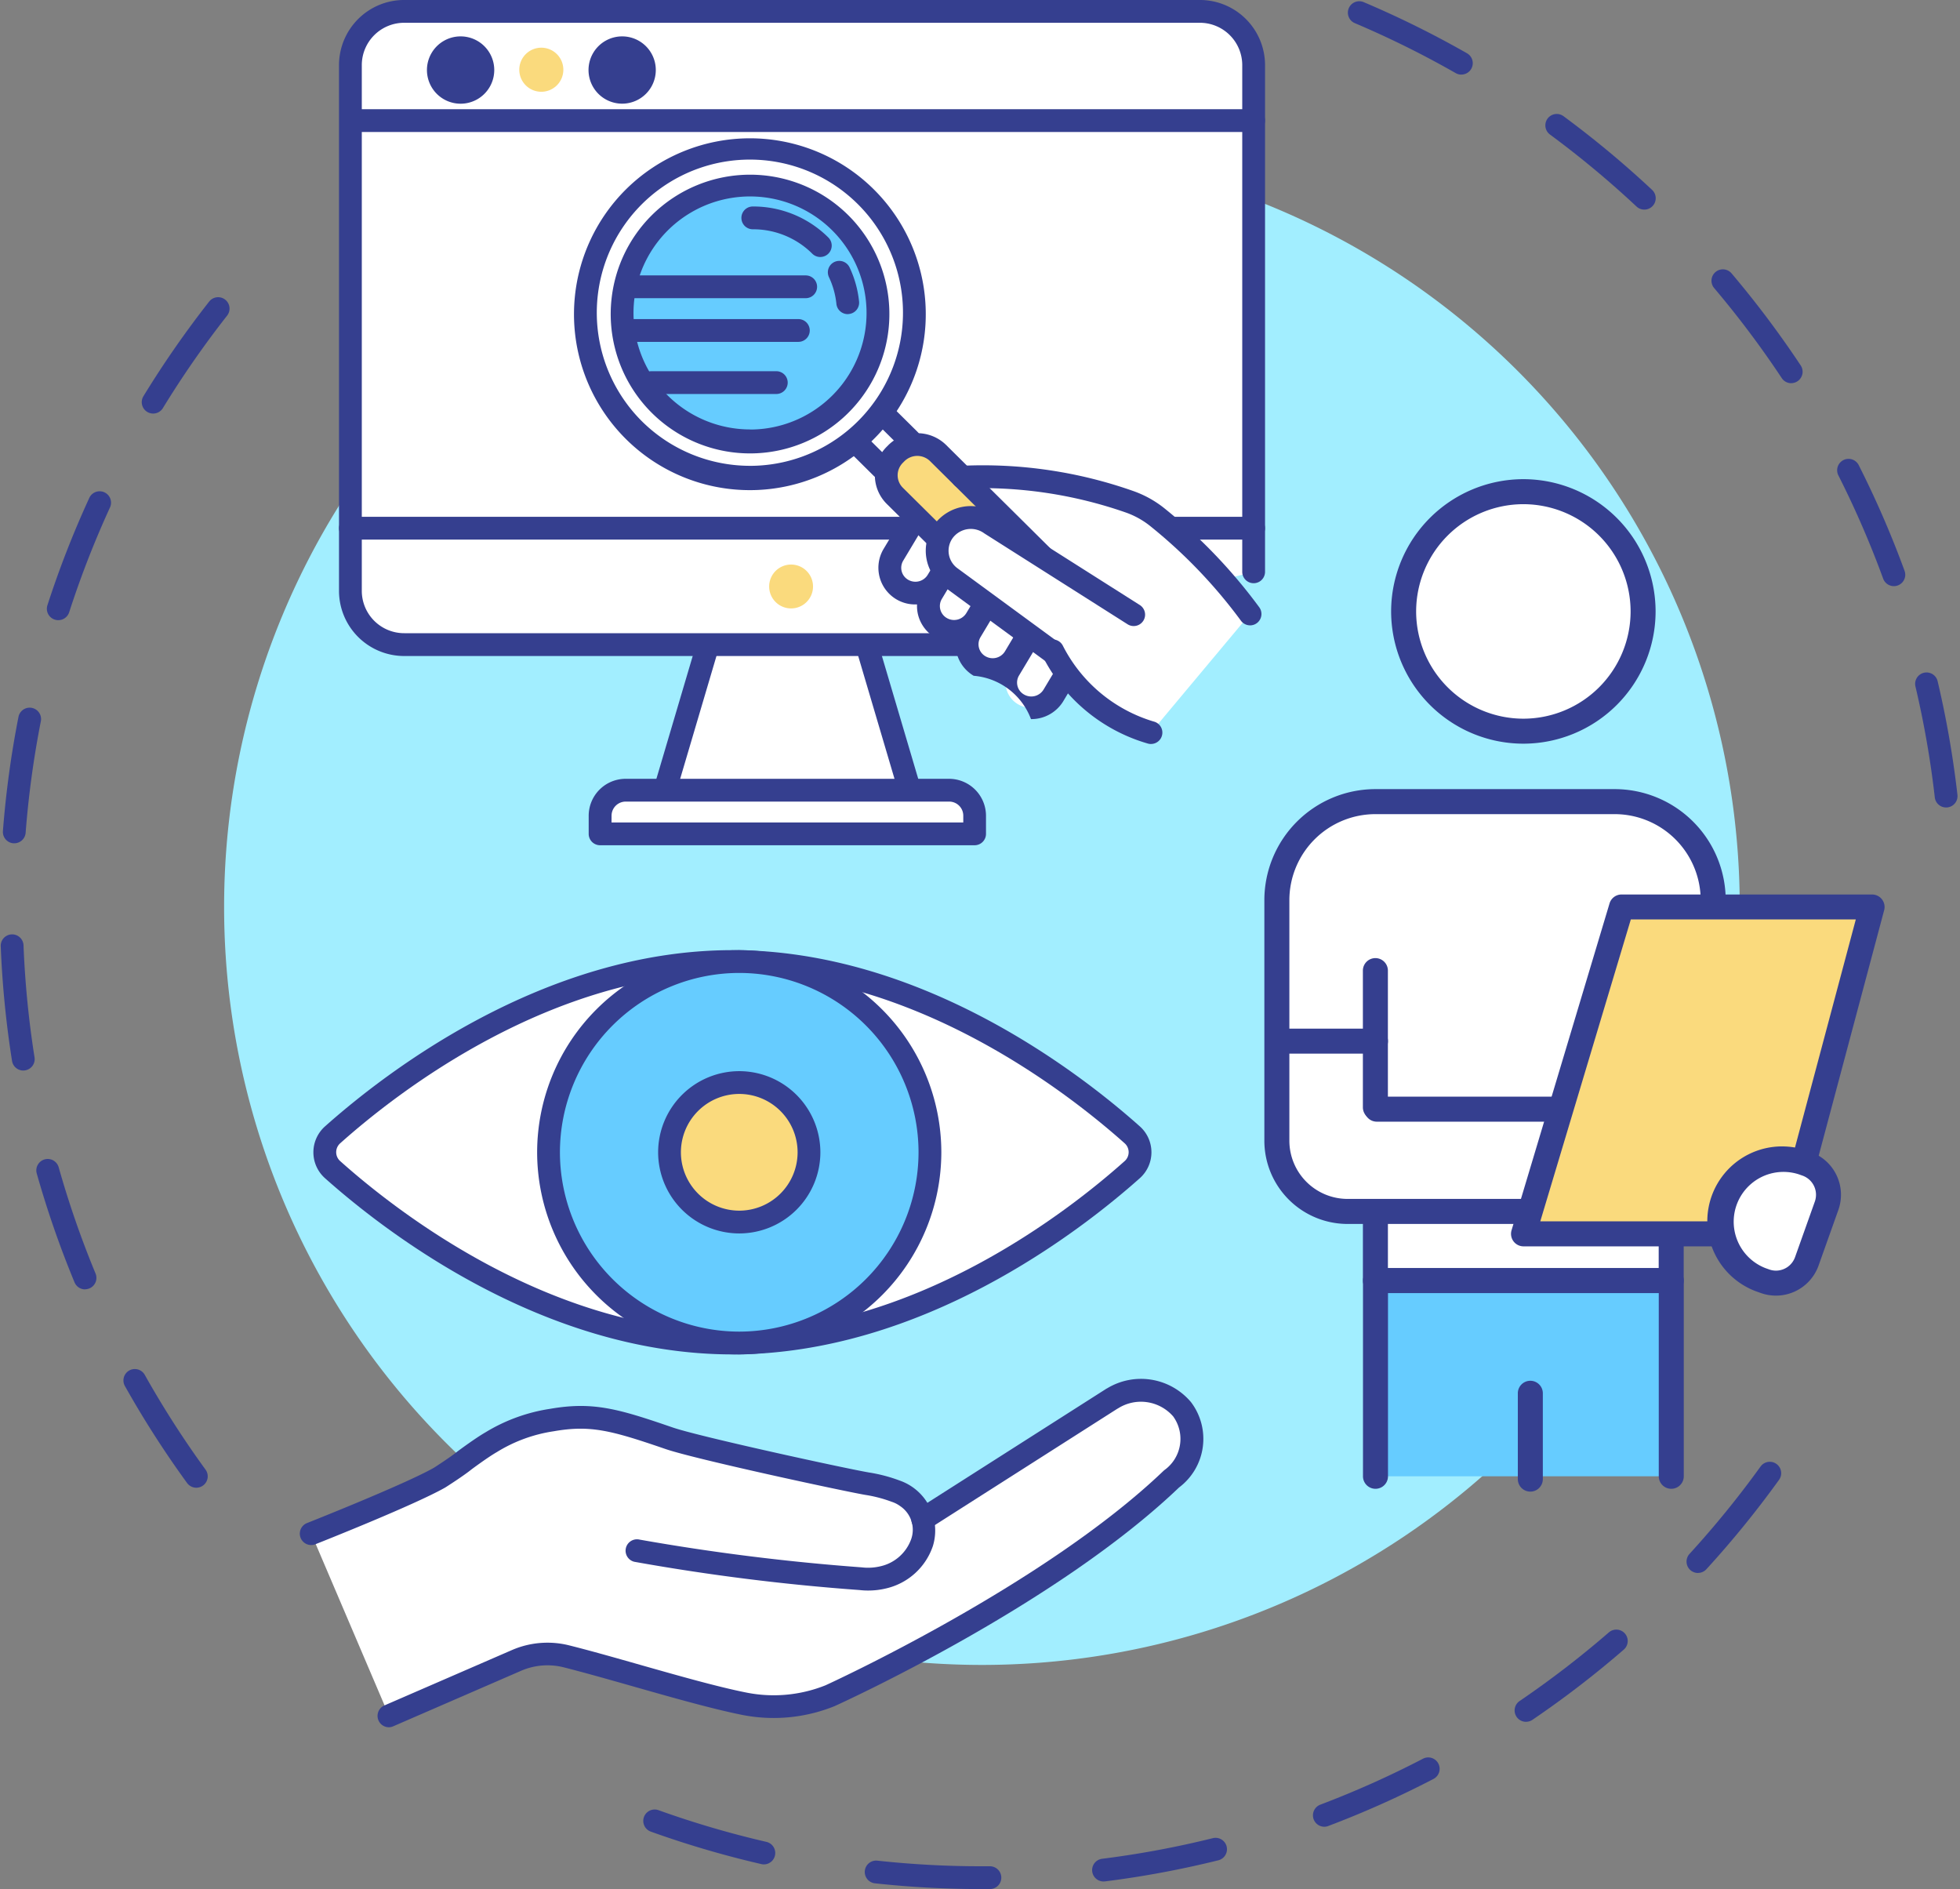 <svg xmlns="http://www.w3.org/2000/svg" xmlns:xlink="http://www.w3.org/1999/xlink" width="100" height="96.363" viewBox="0 0 100 96.363">
  <rect x="0" y="0" width="100" height="96.363" fill="#808080" stroke="none"/>
  <defs>
    <clipPath id="clip-path">
      <rect id="Rectangle_632" data-name="Rectangle 632" width="100" height="96.363" fill="none"/>
    </clipPath>
  </defs>
  <g id="Group_1396" data-name="Group 1396" clip-path="url(#clip-path)">
    <path id="Path_13077" data-name="Path 13077" d="M10.787,387.143a.581.581,0,0,1-.47-.239,50.031,50.031,0,0,1-3.174-4.949.581.581,0,1,1,1.014-.569,48.858,48.858,0,0,0,3.1,4.833.581.581,0,0,1-.47.924ZM5.111,377.026a.582.582,0,0,1-.537-.359,50.033,50.033,0,0,1-1.928-5.554.581.581,0,0,1,1.119-.316,48.85,48.85,0,0,0,1.883,5.424.582.582,0,0,1-.537.8ZM1.958,365.862a.581.581,0,0,1-.573-.491,50.014,50.014,0,0,1-.576-5.851.581.581,0,0,1,1.162-.045,48.845,48.845,0,0,0,.562,5.714.581.581,0,0,1-.483.665A.589.589,0,0,1,1.958,365.862ZM1.5,354.27l-.045,0a.581.581,0,0,1-.535-.624,50.137,50.137,0,0,1,.794-5.825.581.581,0,0,1,1.141.225,48.97,48.97,0,0,0-.776,5.689A.581.581,0,0,1,1.5,354.27Zm2.243-11.381a.582.582,0,0,1-.553-.76,49.942,49.942,0,0,1,2.137-5.477.581.581,0,1,1,1.056.486A48.771,48.771,0,0,0,4.3,342.486.582.582,0,0,1,3.742,342.888Zm4.846-10.54a.581.581,0,0,1-.5-.885,50.515,50.515,0,0,1,3.354-4.828.581.581,0,0,1,.915.718,49.355,49.355,0,0,0-3.276,4.716A.581.581,0,0,1,8.588,332.349Z" transform="translate(-0.771 -311.253)" fill="#353f8f"/>
    <path id="Path_13078" data-name="Path 13078" d="M723.832,1627.179a50,50,0,0,1-5.4-.293.581.581,0,0,1,.126-1.156,48.831,48.831,0,0,0,5.328.286l.408,0a.581.581,0,1,1,.009,1.163l-.417,0Zm6.267-.387a.581.581,0,0,1-.072-1.158,48.76,48.76,0,0,0,5.645-1.051.581.581,0,0,1,.28,1.129,50.024,50.024,0,0,1-5.78,1.076A.646.646,0,0,1,730.1,1626.792Zm-17.329-.871a.579.579,0,0,1-.131-.015,49.976,49.976,0,0,1-5.641-1.657.581.581,0,1,1,.393-1.094,48.842,48.842,0,0,0,5.509,1.618.582.582,0,0,1-.13,1.148ZM741.359,1624a.582.582,0,0,1-.206-1.125,48.829,48.829,0,0,0,5.241-2.345.581.581,0,1,1,.537,1.031,49.891,49.891,0,0,1-5.367,2.4A.572.572,0,0,1,741.359,1624Zm10.293-5.352a.581.581,0,0,1-.327-1.062,49.413,49.413,0,0,0,4.553-3.5.581.581,0,1,1,.761.879,50.526,50.526,0,0,1-4.661,3.582A.576.576,0,0,1,751.652,1618.646Zm8.771-7.593a.581.581,0,0,1-.429-.974,49.49,49.49,0,0,0,3.623-4.456.581.581,0,0,1,.943.68,50.687,50.687,0,0,1-3.708,4.561A.58.58,0,0,1,760.423,1611.053Z" transform="translate(-673.793 -1530.816)" fill="#353f8f"/>
    <path id="Path_13079" data-name="Path 13079" d="M1511.134,42.532a.581.581,0,0,1-.577-.515,48.814,48.814,0,0,0-.987-5.657.581.581,0,0,1,1.132-.267,50.044,50.044,0,0,1,1.01,5.792.581.581,0,0,1-.511.644A.594.594,0,0,1,1511.134,42.532Zm-2.665-11.29a.582.582,0,0,1-.546-.382,48.907,48.907,0,0,0-2.285-5.267.581.581,0,1,1,1.037-.525,49.986,49.986,0,0,1,2.34,5.393.582.582,0,0,1-.546.781Zm-5.235-10.352a.581.581,0,0,1-.485-.26,49.4,49.4,0,0,0-3.448-4.592.581.581,0,1,1,.887-.751,50.627,50.627,0,0,1,3.53,4.7.582.582,0,0,1-.484.9Zm-7.495-8.856a.579.579,0,0,1-.4-.157,49.543,49.543,0,0,0-4.415-3.672.581.581,0,1,1,.69-.936,50.648,50.648,0,0,1,4.519,3.759.581.581,0,0,1-.4,1.006ZM1486.4,5.148a.578.578,0,0,1-.287-.077,48.948,48.948,0,0,0-5.146-2.548.581.581,0,0,1,.454-1.071,50.127,50.127,0,0,1,5.269,2.608.581.581,0,0,1-.289,1.086Z" transform="translate(-1411.843 -1.342)" fill="#353f8f"/>
    <path id="Path_13080" data-name="Path 13080" d="M246.16,202.328a38.664,38.664,0,1,1,38.664,38.664,38.664,38.664,0,0,1-38.664-38.664" transform="translate(-234.726 -156.062)" fill="#a2eeff"/>
    <path id="Path_13081" data-name="Path 13081" d="M1061.791,532.3a8.188,8.188,0,0,0,5.021,4.188l5.06-6.052a26.425,26.425,0,0,0-4.762-4.96,4.857,4.857,0,0,0-1.355-.752,22.724,22.724,0,0,0-8.559-1.266Z" transform="translate(-1008.091 -499.121)" fill="#fff"/>
    <path id="Path_13082" data-name="Path 13082" d="M744.106,707.051l-2.248-7.6H733.99l-2.248,7.6" transform="translate(-697.754 -666.959)" fill="#fff"/>
    <path id="Path_13083" data-name="Path 13083" d="M732.168,695.7a.582.582,0,0,1-.557-.417l-2.125-7.187h-7l-2.125,7.188a.581.581,0,0,1-1.115-.33l2.248-7.6a.581.581,0,0,1,.557-.417h7.868a.581.581,0,0,1,.557.417l2.248,7.6a.582.582,0,0,1-.558.746Z" transform="translate(-685.816 -655.024)" fill="#353f8f"/>
    <path id="Path_13084" data-name="Path 13084" d="M416.349,44.818H387.63a2.741,2.741,0,0,1-2.754-2.728V15.246a2.742,2.742,0,0,1,2.754-2.729h40.578a2.741,2.741,0,0,1,2.752,2.729v25.86" transform="translate(-366.999 -11.936)" fill="#fff"/>
    <path id="Path_13085" data-name="Path 13085" d="M404.414,33.465H375.695a3.326,3.326,0,0,1-3.335-3.309V3.31A3.326,3.326,0,0,1,375.695,0h40.578a3.326,3.326,0,0,1,3.334,3.31v25.86a.581.581,0,0,1-1.163,0V3.31a2.162,2.162,0,0,0-2.171-2.147H375.695a2.162,2.162,0,0,0-2.172,2.147V30.155a2.162,2.162,0,0,0,2.172,2.146h28.719a.581.581,0,1,1,0,1.163Z" transform="translate(-355.064 -0.001)" fill="#353f8f"/>
    <path id="Path_13086" data-name="Path 13086" d="M986.251,579.616l-.537.9a1.312,1.312,0,0,1-1.788.452,1.286,1.286,0,0,1-.457-1.772l1.047-1.748-.067-.057-.7,1.174a1.312,1.312,0,0,1-1.788.452,1.286,1.286,0,0,1-.456-1.772l.794-1.327-.056-.075-.462.771a1.311,1.311,0,0,1-1.788.452,1.287,1.287,0,0,1-.456-1.772l.619-1.034-.048-.091-.3.494a1.312,1.312,0,0,1-1.788.452,1.287,1.287,0,0,1-.457-1.772l1.047-1.748" transform="translate(-931.984 -545.043)" fill="#fff"/>
    <path id="Path_13087" data-name="Path 13087" d="M972.665,569.788a3.425,3.425,0,0,0-2.923-2.21,1.88,1.88,0,0,1-.866-1.148,1.857,1.857,0,0,1-.056-.546,1.881,1.881,0,0,1-1.912-1.4,1.857,1.857,0,0,1-.056-.547,1.872,1.872,0,0,1-1.707-2.829l1.047-1.748a.581.581,0,0,1,1,.6l-1.047,1.748a.705.705,0,0,0,.251.971.734.734,0,0,0,1-.251l.294-.491a.581.581,0,0,1,1.013.026l.048.091a.581.581,0,0,1-.015.571l-.619,1.034a.705.705,0,0,0,.25.971.732.732,0,0,0,1-.25l.462-.77a.581.581,0,0,1,.963-.051l.057.075a.582.582,0,0,1,.034.648l-.794,1.327a.705.705,0,0,0,.25.972.734.734,0,0,0,1-.251l.7-1.172a.582.582,0,0,1,.878-.142l.067.058a.581.581,0,0,1,.12.739l-1.047,1.748a.7.7,0,0,0,.25.971.733.733,0,0,0,1-.25l.536-.895a.581.581,0,0,1,1,.6l-.537.9A1.9,1.9,0,0,1,972.665,569.788Z" transform="translate(-920.064 -533.106)" fill="#353f8f"/>
    <path id="Path_13088" data-name="Path 13088" d="M976.142,493l-2.267-2.246a1.476,1.476,0,0,1,0-2.1l.088-.088a1.508,1.508,0,0,1,2.12,0l5.3,5.252" transform="translate(-928.223 -465.46)" fill="#fada7d"/>
    <path id="Path_13089" data-name="Path 13089" d="M969.447,482.539a.579.579,0,0,1-.409-.168l-5.3-5.252a.93.93,0,0,0-1.3,0l-.084.085a.894.894,0,0,0,0,1.276l2.267,2.247a.581.581,0,1,1-.819.826l-2.267-2.246a2.057,2.057,0,0,1,0-2.926l.084-.085a2.1,2.1,0,0,1,2.94,0l5.3,5.253a.581.581,0,0,1-.409.994Z" transform="translate(-916.288 -453.598)" fill="#353f8f"/>
    <path id="Path_13090" data-name="Path 13090" d="M1035.289,575.2l-5.175-3.8a1.688,1.688,0,0,1-.388-2.37,1.724,1.724,0,0,1,2.392-.384l7.312,4.638" transform="translate(-981.589 -541.925)" fill="#fff"/>
    <path id="Path_13091" data-name="Path 13091" d="M1023.364,563.908a.579.579,0,0,1-.344-.113l-5.175-3.8a2.27,2.27,0,0,1-.514-3.181,2.314,2.314,0,0,1,3.2-.516l7.286,4.621a.581.581,0,0,1-.623.982l-7.312-4.638a1.155,1.155,0,0,0-1.611.237,1.107,1.107,0,0,0,.255,1.552l5.183,3.8a.581.581,0,0,1-.344,1.05Z" transform="translate(-969.664 -530.056)" fill="#353f8f"/>
    <path id="Path_13092" data-name="Path 13092" d="M1059.939,519.046a.58.58,0,0,1-.468-.237,25.852,25.852,0,0,0-4.657-4.851,4.26,4.26,0,0,0-1.19-.659,22.262,22.262,0,0,0-8.315-1.233.581.581,0,0,1-.093-1.159,23.106,23.106,0,0,1,8.8,1.3,5.425,5.425,0,0,1,1.518.842,27.028,27.028,0,0,1,4.87,5.072.581.581,0,0,1-.468.926Z" transform="translate(-996.158 -487.146)" fill="#353f8f"/>
    <path id="Path_13093" data-name="Path 13093" d="M1149.214,707.243a.576.576,0,0,1-.139-.017,8.713,8.713,0,0,1-5.411-4.509.582.582,0,0,1,1.056-.488h0a7.661,7.661,0,0,0,4.632,3.867.581.581,0,0,1-.138,1.146Z" transform="translate(-1090.493 -669.291)" fill="#353f8f"/>
    <path id="Line_61" data-name="Line 61" d="M-10.685-10.115a.579.579,0,0,1-.409-.168l-1.251-1.239a.581.581,0,0,1,0-.822.581.581,0,0,1,.822,0l1.251,1.239a.581.581,0,0,1,0,.822A.58.58,0,0,1-10.685-10.115Z" transform="translate(55.669 34.554)" fill="#353f8f"/>
    <path id="Line_62" data-name="Line 62" d="M-10.685-10.115a.579.579,0,0,1-.409-.168l-1.251-1.239a.581.581,0,0,1,0-.822.581.581,0,0,1,.822,0l1.251,1.239a.581.581,0,0,1,0,.822A.58.58,0,0,1-10.685-10.115Z" transform="translate(57.093 33.143)" fill="#353f8f"/>
    <path id="Path_13094" data-name="Path 13094" d="M694.541,206.26a6.456,6.456,0,0,1,0,9.189,6.6,6.6,0,0,1-9.272,0,6.456,6.456,0,0,1,0-9.189,6.6,6.6,0,0,1,9.272,0" transform="translate(-651.608 -194.865)" fill="#6cf"/>
    <path id="Path_13095" data-name="Path 13095" d="M677.969,191.842a7.109,7.109,0,1,1-5.045,2.071A7.121,7.121,0,0,1,677.969,191.842Zm0,13a5.945,5.945,0,1,0-4.228-1.735A5.967,5.967,0,0,0,677.969,204.837Z" transform="translate(-639.672 -182.931)" fill="#353f8f"/>
    <path id="Path_13096" data-name="Path 13096" d="M639.508,151.877a8.974,8.974,0,1,1-6.369,2.614A8.993,8.993,0,0,1,639.508,151.877Zm0,16.708a7.811,7.811,0,1,0-5.552-2.279A7.837,7.837,0,0,0,639.508,168.584Z" transform="translate(-601.211 -144.822)" fill="#353f8f"/>
    <path id="Path_13097" data-name="Path 13097" d="M910.365,289.294a.581.581,0,0,1-.577-.522,4.178,4.178,0,0,0-.38-1.362.581.581,0,0,1,1.051-.5,5.333,5.333,0,0,1,.485,1.74.581.581,0,0,1-.519.638A.573.573,0,0,1,910.365,289.294Z" transform="translate(-867.114 -273.27)" fill="#353f8f"/>
    <path id="Path_13098" data-name="Path 13098" d="M818.395,229.344a.58.58,0,0,1-.409-.169,4.271,4.271,0,0,0-3.034-1.245.581.581,0,1,1,0-1.163,5.426,5.426,0,0,1,3.854,1.582.581.581,0,0,1-.409.994Z" transform="translate(-776.544 -216.234)" fill="#353f8f"/>
    <path id="Line_63" data-name="Line 63" d="M-7.894-11.354h-4.042a.581.581,0,0,1-.581-.581.581.581,0,0,1,.581-.581h4.042a.581.581,0,0,1,.581.581A.581.581,0,0,1-7.894-11.354Z" transform="translate(71.855 38.878)" fill="#353f8f"/>
    <path id="Line_64" data-name="Line 64" d="M16.54-11.354H-11.935a.581.581,0,0,1-.581-.581.581.581,0,0,1,.581-.581H16.54a.581.581,0,0,1,.581.581A.581.581,0,0,1,16.54-11.354Z" transform="translate(29.812 38.878)" fill="#353f8f"/>
    <path id="Path_13099" data-name="Path 13099" d="M483.932,53.6a1.124,1.124,0,1,1-1.124-1.114,1.124,1.124,0,0,1,1.124,1.114" transform="translate(-459.311 -50.053)" fill="#fada7d"/>
    <path id="Path_13100" data-name="Path 13100" d="M470.86,39.974a1.717,1.717,0,1,1-.006,0Z" transform="translate(-447.357 -38.118)" fill="#353f8f"/>
    <path id="Path_13101" data-name="Path 13101" d="M572.662,53.6a1.124,1.124,0,1,1-1.124-1.114,1.124,1.124,0,0,1,1.124,1.114" transform="translate(-543.92 -50.053)" fill="#fada7d"/>
    <path id="Path_13102" data-name="Path 13102" fill="#353f8f"/>
    <path id="Path_13103" data-name="Path 13103" d="M661.4,53.6a1.124,1.124,0,1,1-1.124-1.114A1.124,1.124,0,0,1,661.4,53.6" transform="translate(-628.538 -50.053)" fill="#fada7d"/>
    <path id="Path_13104" data-name="Path 13104" d="M648.33,39.974a1.716,1.716,0,1,1-.006,0Z" transform="translate(-616.584 -38.118)" fill="#353f8f"/>
    <path id="Path_13105" data-name="Path 13105" d="M659.15,870.06v-.932a1.3,1.3,0,0,1,1.307-1.295h16.494a1.3,1.3,0,0,1,1.308,1.295v.932Z" transform="translate(-628.534 -827.524)" fill="#fff"/>
    <path id="Path_13106" data-name="Path 13106" d="M666.323,858.706H647.215a.581.581,0,0,1-.581-.581v-.932a1.886,1.886,0,0,1,1.882-1.876h16.5a1.888,1.888,0,0,1,1.889,1.874v.935A.581.581,0,0,1,666.323,858.706ZM647.8,857.544h17.946v-.351a.72.72,0,0,0-.719-.714h-16.5a.722.722,0,0,0-.726.716Z" transform="translate(-616.599 -815.589)" fill="#353f8f"/>
    <path id="Line_65" data-name="Line 65" d="M33.775-11.354h-45.71a.581.581,0,0,1-.581-.581.581.581,0,0,1,.581-.581h45.71a.581.581,0,0,1,.581.581A.581.581,0,0,1,33.775-11.354Z" transform="translate(30.187 18.086)" fill="#353f8f"/>
    <path id="Path_13107" data-name="Path 13107" d="M846.927,621.132a1.119,1.119,0,1,1-.331-.79,1.125,1.125,0,0,1,.331.79" transform="translate(-805.446 -591.219)" fill="#fada7d"/>
    <path id="Path_13108" data-name="Path 13108" fill="#353f8f"/>
    <path id="Line_66" data-name="Line 66" d="M-2.943-11.354h-8.992a.581.581,0,0,1-.581-.581.581.581,0,0,1,.581-.581h8.992a.581.581,0,0,1,.581.581A.581.581,0,0,1-2.943-11.354Z" transform="translate(44.05 26.565)" fill="#353f8f"/>
    <path id="Line_67" data-name="Line 67" d="M-3.317-11.354h-8.618a.581.581,0,0,1-.581-.581.581.581,0,0,1,.581-.581h8.618a.581.581,0,0,1,.581.581A.581.581,0,0,1-3.317-11.354Z" transform="translate(44.05 28.793)" fill="#353f8f"/>
    <path id="Line_68" data-name="Line 68" d="M-5.566-11.354h-6.369a.581.581,0,0,1-.581-.581.581.581,0,0,1,.581-.581h6.369a.581.581,0,0,1,.581.581A.581.581,0,0,1-5.566-11.354Z" transform="translate(45.174 31.452)" fill="#353f8f"/>
    <path id="Path_13109" data-name="Path 13109" d="M397.945,1064.869a1.188,1.188,0,0,1,0,1.772c-2.69,2.4-10.806,8.844-20.4,8.844s-17.711-6.444-20.4-8.844a1.188,1.188,0,0,1,0-1.772c2.69-2.4,10.806-8.843,20.4-8.843s17.711,6.444,20.4,8.843" transform="translate(-340.176 -1006.976)" fill="#fff"/>
    <path id="Path_13110" data-name="Path 13110" d="M365.609,1043.509c9.666,0,17.758,6.287,20.788,8.991a1.77,1.77,0,0,1,0,2.64c-3.031,2.7-11.122,8.991-20.788,8.991s-17.758-6.287-20.788-8.99a1.77,1.77,0,0,1,0-2.64C347.851,1049.8,355.943,1043.509,365.609,1043.509Zm0,19.459c9.266,0,17.083-6.081,20.014-8.7a.607.607,0,0,0,0-.905c-2.93-2.614-10.747-8.7-20.013-8.7s-17.083,6.081-20.014,8.7a.607.607,0,0,0,0,.905C348.526,1056.887,356.343,1062.968,365.609,1062.968Z" transform="translate(-328.241 -995.041)" fill="#353f8f"/>
    <path id="Path_13111" data-name="Path 13111" d="M622,1065.759a9.729,9.729,0,1,1-9.729-9.729,9.729,9.729,0,0,1,9.729,9.729" transform="translate(-574.558 -1006.98)" fill="#6cf"/>
    <path id="Ellipse_99" data-name="Ellipse 99" d="M-2.206-12.517A10.322,10.322,0,0,1,8.105-2.206,10.322,10.322,0,0,1-2.206,8.105,10.322,10.322,0,0,1-12.517-2.206,10.322,10.322,0,0,1-2.206-12.517Zm0,19.459A9.158,9.158,0,0,0,6.942-2.206a9.158,9.158,0,0,0-9.148-9.148,9.158,9.158,0,0,0-9.148,9.148A9.158,9.158,0,0,0-2.206,6.942Z" transform="translate(39.922 60.985)" fill="#353f8f"/>
    <path id="Path_13112" data-name="Path 13112" d="M742.532,1192.458a3.558,3.558,0,1,1-3.558-3.558,3.558,3.558,0,0,1,3.558,3.558" transform="translate(-701.258 -1133.678)" fill="#fada7d"/>
    <path id="Ellipse_100" data-name="Ellipse 100" d="M-8.377-12.516A4.144,4.144,0,0,1-4.238-8.377,4.144,4.144,0,0,1-8.377-4.238a4.144,4.144,0,0,1-4.139-4.139A4.144,4.144,0,0,1-8.377-12.516Zm0,7.116A2.98,2.98,0,0,0-5.4-8.377a2.98,2.98,0,0,0-2.977-2.977,2.98,2.98,0,0,0-2.977,2.977A2.98,2.98,0,0,0-8.377-5.4Z" transform="translate(46.094 67.157)" fill="#353f8f"/>
    <path id="Path_13113" data-name="Path 13113" d="M373.057,1533.745l9.667-6.162-.01.008a2.767,2.767,0,0,1,3.577.538,2.541,2.541,0,0,1-.543,3.557c-6.274,6.008-17.432,11.061-17.432,11.061a7.712,7.712,0,0,1-4.372.4c-2.445-.488-6.324-1.727-9.066-2.416a3.955,3.955,0,0,0-2.54.206l-6.512,2.827-3.969-9.3s4.976-1.966,6.543-2.854c.011-.006.895-.57,1.288-.89,0,0,.859-.639,1.346-.918a8.241,8.241,0,0,1,3.1-1.135c2.036-.355,3.21-.021,5.986.932,1.4.481,8.816,2.092,10.091,2.315a7.321,7.321,0,0,1,1.458.381,2.138,2.138,0,0,1,.615.328,2.032,2.032,0,0,1,.729,2.3,2.742,2.742,0,0,1-1.986,1.77,3.253,3.253,0,0,1-1.141.069,112.157,112.157,0,0,1-11.414-1.428" transform="translate(-325.978 -1456.238)" fill="#fff"/>
    <path id="Path_13114" data-name="Path 13114" d="M358.329,1553.434a3.818,3.818,0,0,1-.443-.026,110.149,110.149,0,0,1-11.484-1.441.581.581,0,1,1,.274-1.13A112.247,112.247,0,0,0,358,1552.251a2.706,2.706,0,0,0,.959-.054,2.171,2.171,0,0,0,1.565-1.371,1.45,1.45,0,0,0-.552-1.695,1.514,1.514,0,0,0-.44-.225,6.764,6.764,0,0,0-1.352-.352c-1.209-.211-8.685-1.824-10.18-2.337-2.779-.954-3.834-1.234-5.7-.909a7.655,7.655,0,0,0-2.916,1.067c-.452.258-1.28.874-1.288.88-.4.326-1.31.907-1.345.927-1.588.9-6.415,2.81-6.62,2.891a.581.581,0,1,1-.427-1.081c.049-.019,4.956-1.961,6.47-2.818.086-.055.869-.56,1.208-.836.056-.042.913-.679,1.424-.972a8.886,8.886,0,0,1,3.293-1.2c2.221-.388,3.529.012,6.275.954,1.342.46,8.626,2.051,10,2.292a7.891,7.891,0,0,1,1.563.41,2.7,2.7,0,0,1,1.7,3.339,3.309,3.309,0,0,1-2.4,2.168A3.864,3.864,0,0,1,358.329,1553.434Z" transform="translate(-314.04 -1472.299)" fill="#353f8f"/>
    <path id="Path_13115" data-name="Path 13115" d="M415.362,1532.389a.581.581,0,0,1-.232-1.115l6.512-2.827a4.561,4.561,0,0,1,2.913-.236c1.1.276,2.348.631,3.67,1.007,1.926.547,3.918,1.113,5.367,1.4a7.116,7.116,0,0,0,4.043-.371c.087-.04,11.118-5.073,17.246-10.941l.035-.031a1.957,1.957,0,0,0,.456-2.742,2.181,2.181,0,0,0-2.831-.4l-.007,0-9.629,6.138a.581.581,0,1,1-.625-.98l9.667-6.162a.562.562,0,0,1,.062-.034,3.333,3.333,0,0,1,4.27.707,3.1,3.1,0,0,1-.61,4.356c-6.272,6-17.119,10.947-17.578,11.155a8.291,8.291,0,0,1-4.726.442c-1.494-.3-3.509-.871-5.457-1.425-1.313-.373-2.553-.725-3.636-1a3.393,3.393,0,0,0-2.167.176l-6.512,2.827A.582.582,0,0,1,415.362,1532.389Z" transform="translate(-395.515 -1444.279)" fill="#353f8f"/>
    <path id="Path_13116" data-name="Path 13116" d="M1525.991,1331.21v2.84H1510.9v-3.525" transform="translate(-1440.722 -1268.725)" fill="#fff"/>
    <path id="Path_13117" data-name="Path 13117" d="M1512.895,1321.592H1497.8a.638.638,0,0,1-.638-.638v-3.526a.638.638,0,0,1,1.276,0v2.888h13.815v-2.2a.638.638,0,1,1,1.276,0v2.84A.638.638,0,0,1,1512.895,1321.592Z" transform="translate(-1427.626 -1255.629)" fill="#353f8f"/>
    <path id="Path_13118" data-name="Path 13118" d="M1554.032,546.089a6.109,6.109,0,1,1-6.109-6.109,6.109,6.109,0,0,1,6.109,6.109" transform="translate(-1470.2 -514.899)" fill="#fff"/>
    <path id="Ellipse_101" data-name="Ellipse 101" d="M-6.987-13.734A6.754,6.754,0,0,1-.241-6.987,6.754,6.754,0,0,1-6.987-.241a6.754,6.754,0,0,1-6.747-6.747A6.754,6.754,0,0,1-6.987-13.734Zm0,12.218A5.477,5.477,0,0,0-1.516-6.987a5.477,5.477,0,0,0-5.471-5.471,5.477,5.477,0,0,0-5.471,5.471A5.477,5.477,0,0,0-6.987-1.516Z" transform="translate(84.71 38.177)" fill="#353f8f"/>
    <path id="Path_13119" data-name="Path 13119" d="M1424.825,885.42a5.031,5.031,0,0,0-5.031-5.031h-12.205a5.031,5.031,0,0,0-5.031,5.031v12.264a3.611,3.611,0,0,0,3.61,3.61h9.718" transform="translate(-1337.412 -839.497)" fill="#fff"/>
    <path id="Path_13120" data-name="Path 13120" d="M1402.79,888.836h-9.718a4.248,4.248,0,0,1-4.248-4.248V872.324a5.669,5.669,0,0,1,5.669-5.669h12.2a5.669,5.669,0,0,1,5.669,5.669.638.638,0,0,1-1.276,0,4.393,4.393,0,0,0-4.393-4.393h-12.2a4.393,4.393,0,0,0-4.393,4.393v12.263a2.972,2.972,0,0,0,2.972,2.972h9.718a.638.638,0,1,1,0,1.276Z" transform="translate(-1324.316 -826.401)" fill="#353f8f"/>
    <path id="Line_69" data-name="Line 69" d="M-8.35-12.458H-13.1a.638.638,0,0,1-.638-.638.638.638,0,0,1,.638-.638H-8.35a.638.638,0,0,1,.638.638A.638.638,0,0,1-8.35-12.458Z" transform="translate(78.527 66.206)" fill="#353f8f"/>
    <path id="Path_13121" data-name="Path 13121" d="M1510.9,1416.41v-9.982h15.091v9.982" transform="translate(-1440.722 -1341.103)" fill="#6cf"/>
    <path id="Path_13122" data-name="Path 13122" d="M1512.895,1403.951a.638.638,0,0,1-.638-.638v-9.344h-13.815v9.344a.638.638,0,0,1-1.276,0v-9.982a.638.638,0,0,1,.638-.638h15.091a.638.638,0,0,1,.638.638v9.982A.638.638,0,0,1,1512.895,1403.951Z" transform="translate(-1427.626 -1328.006)" fill="#353f8f"/>
    <path id="Line_70" data-name="Line 70" d="M-13.1-8.084a.638.638,0,0,1-.638-.638V-13.1a.638.638,0,0,1,.638-.638.638.638,0,0,1,.638.638v4.374A.638.638,0,0,1-13.1-8.084Z" transform="translate(91.178 84.173)" fill="#353f8f"/>
    <path id="Path_13123" data-name="Path 13123" d="M1683.505,1012.752H1673.4l5-16.674h12.783l-3.458,12.966" transform="translate(-1595.674 -949.812)" fill="#fada7d"/>
    <path id="Path_13124" data-name="Path 13124" d="M1670.409,1000.294h-10.1a.638.638,0,0,1-.611-.821l5-16.674a.638.638,0,0,1,.611-.454h12.783a.638.638,0,0,1,.617.8l-3.458,12.966a.638.638,0,0,1-1.233-.329l3.244-12.164h-11.479l-4.619,15.4h9.248a.638.638,0,1,1,0,1.276Z" transform="translate(-1582.578 -936.716)" fill="#353f8f"/>
    <path id="Path_13125" data-name="Path 13125" d="M1894.6,1275.166l-1.01,2.837a1.672,1.672,0,0,1-2.136,1.014l-.189-.067a3.177,3.177,0,0,1,2.132-5.987l.189.067a1.672,1.672,0,0,1,1.014,2.136" transform="translate(-1801.408 -1213.659)" fill="#fff"/>
    <path id="Path_13126" data-name="Path 13126" d="M1879.214,1259.043a3.8,3.8,0,0,1,1.28.222l.188.067a2.313,2.313,0,0,1,1.4,2.951l-1.01,2.837a2.309,2.309,0,0,1-2.951,1.4l-.189-.067a3.816,3.816,0,0,1,1.28-7.411Zm-.317,6.337a1.038,1.038,0,0,0,.975-.688l1.01-2.837a1.036,1.036,0,0,0-.628-1.321l-.189-.067a2.54,2.54,0,0,0-1.7,4.785l.188.067A1.03,1.03,0,0,0,1878.9,1265.38Z" transform="translate(-1788.288 -1200.563)" fill="#353f8f"/>
    <path id="Line_71" data-name="Line 71" d="M-4.024-12.458H-13.1a.638.638,0,0,1-.638-.638.638.638,0,0,1,.638-.638h9.072a.638.638,0,0,1,.638.638A.638.638,0,0,1-4.024-12.458Z" transform="translate(83.345 69.676)" fill="#353f8f"/>
    <path id="Line_72" data-name="Line 72" d="M-13.1-5.487a.638.638,0,0,1-.638-.638V-13.1a.638.638,0,0,1,.638-.638.638.638,0,0,1,.638.638v6.971A.638.638,0,0,1-13.1-5.487Z" transform="translate(83.273 62.612)" fill="#353f8f"/>
  </g>
</svg>
